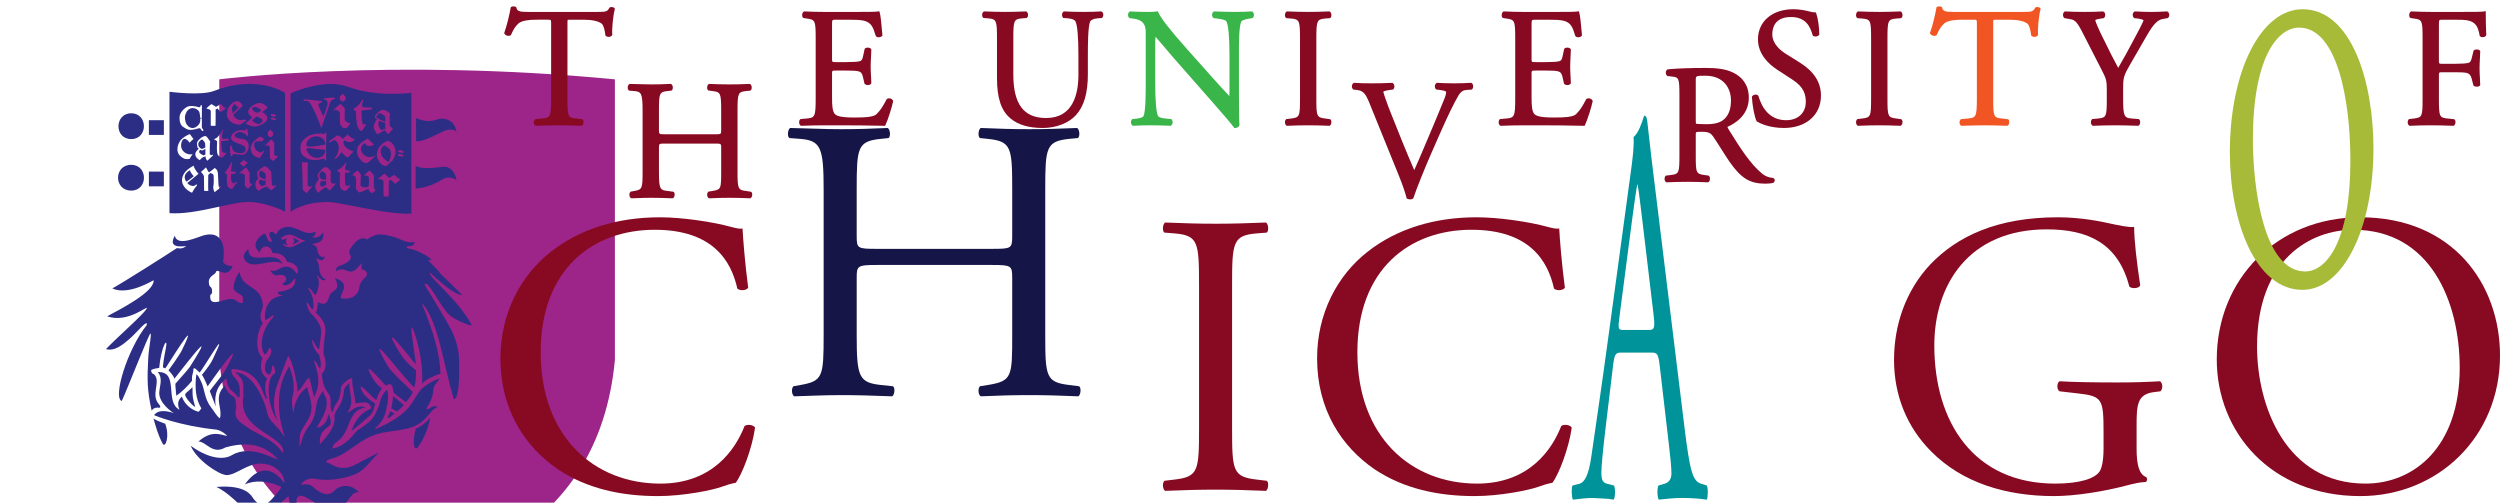 <?xml version="1.0" encoding="utf-8"?>
<!-- Generator: Adobe Illustrator 16.0.0, SVG Export Plug-In . SVG Version: 6.00 Build 0)  -->
<!DOCTYPE svg PUBLIC "-//W3C//DTD SVG 1.1//EN" "http://www.w3.org/Graphics/SVG/1.1/DTD/svg11.dtd">
<svg version="1.1" id="svg2" xmlns:svg="http://www.w3.org/2000/svg"
	 xmlns="http://www.w3.org/2000/svg" xmlns:xlink="http://www.w3.org/1999/xlink" x="0px" y="0px" width="945px" height="190px"
	 viewBox="0 0 945 190" enable-background="new 0 0 945 190" xml:space="preserve">
<path id="path2883" fill="#9D2489" d="M232.43,136.078l-0.005-106.084c-85.223-8.217-149.546,0-149.546,0s-0.001,106.076,0,106.102
	c6.792,71.912,74.144,80.359,74.783,80.242C169.691,214.17,226.159,202.814,232.43,136.078z"/>
<path id="path2881" fill="#880A22" d="M189.156,135.438c0,19.645,9.443,33.502,21.626,41.883
	c11.118,7.461,24.215,10.203,37.921,10.203c9.749,0,20.712-2.285,24.063-3.506c1.675-0.605,3.504-1.217,5.33-1.521
	c2.285-2.893,6.245-12.944,7.31-20.865c-0.61-1.064-2.894-1.367-3.958-0.609c-3.504,8.987-12.185,21.78-31.83,21.78
	c-24.978,0-45.234-17.668-45.234-49.649c0-31.523,19.8-46.298,43.1-46.298c22.083,0,28.938,11.878,31.223,22.237
	c1.065,0.91,3.351,0.759,4.11-0.307c-1.218-9.288-1.979-18.883-2.131-22.387c-1.37,0.151-2.435-0.154-4.263-0.609
	c-7.16-1.98-18.733-3.655-26.958-3.655c-15.837,0-30.001,4.264-41.12,12.943C196.77,104.062,189.156,118.531,189.156,135.438
	L189.156,135.438z"/>
<path id="path2879" fill="#880A22" d="M232.381,3.531l0.049-0.18l-0.085-0.167c-0.244-0.48-0.951-0.519-1.163-0.519
	c-0.159,0-0.391,0.019-0.596,0.1l-0.157,0.063l-0.085,0.145c-0.816,1.415-1.155,1.53-4.526,1.53h-26.234
	c-2.841,0-4.115-0.149-4.382-1.569l-0.028-0.149l-0.107-0.106c-0.176-0.176-0.462-0.261-0.875-0.261
	c-0.152,0-0.667,0.014-0.946,0.201l-0.172,0.116l-0.035,0.205c-0.445,2.526-1.383,6.537-2.391,9.377l-0.07,0.196l0.092,0.185
	c0.381,0.765,1.684,1.135,2.379,0.613l0.103-0.076l0.051-0.117c0.644-1.465,1.252-2.849,2.737-4.216
	c1.397-1.284,4.565-1.458,7.479-1.458h3.487c1.419,0,1.419,0,1.419,1.541v28.372c0,6.875-0.396,7.175-3.489,7.446l-2.284,0.19
	l-0.215,0.07c-0.378,0.232-0.588,0.705-0.565,1.266c0.019,0.428,0.187,0.96,0.602,1.167l0.11,0.057l0.124-0.005
	c3.886-0.117,6.232-0.188,8.804-0.188c2.479,0,4.528,0.06,8.3,0.188l0.124,0.005l0.111-0.057c0.415-0.208,0.593-0.773,0.62-1.232
	c0.034-0.549-0.129-0.984-0.445-1.192l-2.256-0.27c-3.175-0.274-3.363-0.691-3.363-7.446V8.92c-0.001-0.649-0.001-1.261,0.103-1.366
	c0.107-0.107,0.796-0.107,1.251-0.107h4.503c3.4,0,5.713,0.487,7.073,1.492c0.603,0.44,1.123,2.048,1.393,4.298l0.016,0.143
	l0.093,0.11c0.232,0.282,0.662,0.451,1.15,0.451c0.603,0,1.105-0.259,1.31-0.675l0.062-0.124l-0.015-0.14
	C231.26,11.174,231.7,6.062,232.381,3.531L232.381,3.531z"/>
<path id="path2877" fill="#880A22" d="M278.786,64.762V41.917c0-6.76,0.189-7.181,3.365-7.513l1.329-0.126l0.224-0.079
	c0.316-0.21,0.48-0.648,0.446-1.2c-0.015-0.224-0.101-0.971-0.623-1.23l-0.112-0.056l-0.125,0.006
	c-3.069,0.135-5.163,0.188-7.471,0.188c-2.749,0-4.966-0.073-7.654-0.188l-0.124-0.006l-0.112,0.055
	c-0.521,0.258-0.61,1.001-0.625,1.224c-0.036,0.555,0.124,0.994,0.441,1.206l1.427,0.205c3.24,0.333,3.433,0.755,3.433,7.514v7.295
	c0,1.544,0,1.544-2.684,1.544h-18.15c-2.685,0-2.685,0-2.685-1.544v-7.295c0-6.76,0.189-7.18,3.372-7.514l1.204-0.125l0.22-0.08
	c0.317-0.211,0.479-0.65,0.443-1.205c-0.015-0.223-0.104-0.967-0.626-1.225l-0.113-0.055l-0.125,0.006
	c-2.889,0.134-5.015,0.188-7.338,0.188c-1.658,0-3.103-0.048-4.68-0.098c-1.016-0.031-2.087-0.066-3.304-0.091l-0.119-0.002
	l-0.105,0.053c-0.522,0.256-0.613,0.997-0.626,1.219c-0.039,0.556,0.121,0.997,0.439,1.211l0.107,0.071l1.777,0.136
	c2.796,0.214,3.294,0.79,3.294,7.511v22.845c0,6.606-0.122,6.885-3.276,7.453l-1.229,0.215l-0.108,0.108
	c-0.364,0.361-0.419,0.953-0.349,1.388c0.076,0.469,0.293,0.825,0.6,0.977l0.107,0.054l0.122-0.003
	c0.873-0.02,1.706-0.05,2.539-0.08c1.5-0.054,3.051-0.109,4.812-0.109c2.384,0,4.409,0.059,8.045,0.188l0.124,0.005l0.113-0.056
	c0.415-0.208,0.592-0.774,0.62-1.234c0.033-0.549-0.131-0.984-0.447-1.191l-2.056-0.268c-3.045-0.329-3.434-0.634-3.434-7.447V55.81
	c0-1.54,0-1.54,2.685-1.54h18.15c2.684,0,2.684,0,2.684,1.54v8.952c0,6.751-0.065,6.89-3.459,7.45l-1.362,0.214l-0.112,0.112
	c-0.363,0.364-0.417,0.958-0.345,1.392c0.078,0.467,0.296,0.822,0.601,0.974l0.113,0.056l0.126-0.006
	c3.038-0.134,5.255-0.188,7.653-0.188c2.501,0,4.704,0.068,7.66,0.188l0.124,0.005l0.111-0.055c0.525-0.258,0.613-1.002,0.626-1.224
	c0.036-0.553-0.125-0.991-0.442-1.201l-1.732-0.268C278.943,71.82,278.786,71.472,278.786,64.762L278.786,64.762z"/>
<path id="path2875" fill="#880A22" d="M337.597,38.34l0.031-0.152l-0.065-0.143c-0.272-0.611-0.946-0.884-1.492-0.884
	c-0.314,0-0.598,0.084-0.819,0.243l-0.153,0.18c-1.819,3.633-3.458,5.474-4.288,5.935c-1.365,0.682-3.285,0.901-7.905,0.901
	c-5.286,0-6.648-0.632-7.32-1.305c-0.899-0.958-1.075-3.023-1.075-6.267v-8.946c0-1.229,0-1.229,1.607-1.229h3.683
	c2.215,0,3.871,0.051,4.766,0.304c0.884,0.22,1.335,0.794,1.611,2.05l0.57,2.47l0.099,0.201c0.237,0.288,0.683,0.46,1.188,0.46
	c0.58,0,1.052-0.22,1.262-0.586l0.064-0.111V31.33c0-0.62-0.05-1.439-0.104-2.357c-0.07-1.156-0.149-2.468-0.149-3.738
	c0-1.328,0.079-2.686,0.148-3.884c0.056-0.97,0.105-1.841,0.105-2.523v-0.129l-0.063-0.113c-0.21-0.37-0.683-0.59-1.265-0.59
	c-0.505,0-0.949,0.171-1.188,0.459l-0.61,2.817c-0.287,1.45-0.645,1.666-1.198,1.85c-0.677,0.228-2.585,0.357-5.236,0.357h-3.683
	c-1.607,0-1.607,0-1.607-1.292V9.498c0-2.051,0-2.051,1.416-2.051h4.571c2.693,0,4.752,0.062,6.037,0.369
	c2.895,0.724,3.476,2.554,4.354,5.324l0.122,0.38l0.088,0.161c0.217,0.263,0.582,0.408,1.031,0.408c0.438,0,1.05-0.15,1.332-0.57
	l0.097-0.144l-0.084-0.938c-0.33-3.695-0.631-6.833-0.973-7.796l-0.146-0.417l-0.432,0.105c-0.703,0.175-4.641,0.175-8.45,0.175
	h-11.93c-2.443,0-4.536-0.053-7.462-0.188l-0.125-0.006l-0.112,0.055c-0.521,0.256-0.611,1-0.625,1.221
	c-0.038,0.557,0.122,0.997,0.438,1.209L304.889,7c3.249,0.384,3.441,0.806,3.441,7.514v22.845c0,6.875-0.396,7.175-3.492,7.446
	l-2.268,0.205l-0.124,0.125c-0.363,0.361-0.417,0.953-0.349,1.386c0.076,0.47,0.295,0.827,0.6,0.978l0.11,0.056l0.123-0.005
	c3.667-0.12,5.875-0.188,8.614-0.188h5.714c5.534,0,11.094,0.061,16.996,0.188l0.313,0.008l0.136-0.284
	C335.556,45.501,337.15,40.576,337.597,38.34L337.597,38.34z"/>
<path id="path2873" fill="#161547" d="M335.86,52.184c0.911-0.612,0.606-3.353-0.306-3.808c-6.551,0.304-11.728,0.455-17.667,0.455
	c-6.549,0-11.728-0.302-19.191-0.455c-0.913,0.455-1.217,3.195-0.304,3.808l3.959,0.304c7.922,0.609,8.987,3.2,8.987,19.19v54.826
	c0,15.99-0.306,17.516-8.835,19.037l-2.587,0.457c-0.914,0.912-0.609,3.352,0.302,3.809c5.941-0.15,11.12-0.457,17.668-0.457
	c5.939,0,11.116,0.151,19.343,0.457c0.912-0.457,1.217-3.201,0.305-3.809l-4.416-0.457c-8.529-0.914-9.291-3.047-9.291-19.037
	v-21.477c0-4.566,0.305-4.871,7.616-4.871H375c7.311,0,7.616,0.305,7.616,4.871v21.477c0,15.99,0,17.516-9.292,19.037l-2.894,0.457
	c-0.914,0.912-0.608,3.352,0.305,3.809c6.7-0.306,12.187-0.457,18.428-0.457c5.939,0,11.118,0.151,18.429,0.457
	c0.913-0.457,1.217-3.201,0.307-3.809l-3.657-0.457c-8.834-1.066-9.138-3.047-9.138-19.037V71.678c0-15.99,0.304-18.278,9.138-19.19
	l3.2-0.304c0.914-0.612,0.606-3.353-0.306-3.808c-6.854,0.304-12.03,0.455-17.973,0.455c-6.241,0-11.423-0.151-18.428-0.455
	c-0.913,0.455-1.219,3.195-0.305,3.808l2.894,0.304c8.985,0.913,9.292,3.2,9.292,19.19v17.514c0,4.723-0.307,4.873-7.616,4.873
	h-43.556c-7.312,0-7.616-0.15-7.616-4.873V71.678c0-15.99,0.305-18.278,9.139-19.19L335.86,52.184L335.86,52.184z"/>
<path id="path2871" fill="#880A22" d="M416.689,6.639c0.28-0.34,0.412-0.864,0.337-1.335c-0.064-0.396-0.271-0.72-0.582-0.915
	l-0.132-0.081l-0.153,0.009c-2.205,0.121-3.916,0.188-6.637,0.188c-2.435,0-4.791-0.062-7.207-0.188l-0.161-0.009l-0.136,0.091
	c-0.294,0.195-0.497,0.557-0.557,0.989c-0.066,0.475,0.053,0.932,0.327,1.256l0.132,0.155l1.789,0.136
	c1.456,0.12,2.445,0.509,2.786,1.091c0.738,1.302,1.146,5.882,1.146,12.893v7.301c0,7.479-2.116,16.39-12.205,16.39
	c-8.458,0-12.396-5.229-12.396-16.456V14.449c0-6.749,0.221-7.24,3.359-7.514l1.648-0.131l0.105-0.071
	c0.315-0.211,0.479-0.639,0.441-1.174c-0.027-0.442-0.209-0.989-0.624-1.194l-0.11-0.054l-0.123,0.005
	c-3.01,0.121-5.143,0.188-7.785,0.188c-2.606,0-4.853-0.069-7.849-0.188l-0.123-0.005l-0.109,0.054
	c-0.417,0.204-0.597,0.747-0.627,1.188c-0.037,0.537,0.123,0.966,0.438,1.179l0.107,0.072l1.711,0.131
	c3.142,0.273,3.361,0.765,3.361,7.514v14.974c0,7.674,1.579,12.41,5.116,15.35c2.798,2.391,6.896,3.604,12.188,3.604
	c4.999,0,9.781-1.836,12.477-4.79c3.076-3.295,4.572-8.364,4.572-15.495V20.92c0-3.216,0-10.751,0.845-12.743
	c0.296-0.64,1.383-1.127,2.769-1.241l1.729-0.138L416.689,6.639L416.689,6.639z"/>
<path id="path2869" fill="#39B54A" d="M473.578,6.732c0.305-0.306,0.459-0.804,0.403-1.297c-0.052-0.453-0.276-0.833-0.616-1.045
	l-0.131-0.083l-0.156,0.009c-2.083,0.121-3.735,0.188-6.509,0.188c-2.239,0-4.331-0.053-7.468-0.188l-0.097-0.005l-0.093,0.035
	c-0.369,0.136-0.628,0.482-0.713,0.951c-0.104,0.567,0.066,1.141,0.437,1.461l0.112,0.097l1.226,0.143
	c2.18,0.272,3.283,0.598,3.582,1.047c0.757,1.199,1.193,5.89,1.193,12.873V34.5c0,0.614,0,1.325-0.041,1.812
	c-2.2-2.274-4.502-4.852-7.363-8.054l-8.825-9.905c-6.279-7.042-9.873-11.66-10.687-13.729l-0.143-0.363l-0.386,0.059
	c-0.761,0.115-1.799,0.183-2.848,0.183c-1.109,0-4.486,0-7.132-0.188l-0.136-0.009l-0.12,0.06c-0.335,0.17-0.569,0.519-0.642,0.958
	c-0.088,0.528,0.064,1.081,0.387,1.406l0.119,0.122l1.245,0.145c1.692,0.211,2.954,0.689,3.635,1.37
	c1.185,1.296,1.271,2.466,1.271,4.238l0.001,18.916c0.002,3.067,0.011,10.252-0.784,12.297c-0.146,0.325-0.687,0.759-2.4,0.986
	l-1.884,0.208l-0.12,0.121c-0.282,0.281-0.427,0.733-0.389,1.21c0.04,0.478,0.249,0.884,0.575,1.115l0.139,0.099l0.171-0.009
	c2.207-0.122,3.908-0.188,6.573-0.188c2.148,0,4.295,0.055,7.403,0.188l0.169,0.008l0.136-0.098c0.297-0.212,0.497-0.55,0.562-0.951
	c0.071-0.465-0.046-0.946-0.325-1.32l-0.128-0.174l-2.193-0.21c-1.521-0.124-2.586-0.48-2.851-0.964
	c-0.685-1.207-1.075-5.905-1.075-12.895V17.112c0-1.136,0.019-2.345,0.133-3.207c1.009,1.127,2.688,3.112,4.198,4.9
	c1.036,1.226,1.998,2.361,2.617,3.074l14.725,16.75c4.891,5.567,7.233,8.33,8.089,9.541l0.146,0.207h0.254
	c0.833,0,1.455-0.386,1.668-1.034l0.033-0.102l-0.012-0.106c-0.087-0.738-0.188-3.255-0.188-11.046l-0.003-16.027
	c-0.01-3.251-0.03-10.017,0.9-11.995c0.08-0.16,0.844-0.701,3.189-1.069l1.05-0.147L473.578,6.732L473.578,6.732z"/>
<path id="path2867" fill="#880A22" d="M465.727,161.938v-54.22c0-16.143,0.304-18.733,9.29-19.494l3.808-0.304
	c0.912-0.612,0.606-3.353-0.308-3.808c-7.612,0.304-12.79,0.455-18.884,0.455c-6.396,0-11.575-0.151-19.188-0.455
	c-0.913,0.455-1.22,3.195-0.305,3.808l3.807,0.304c8.984,0.761,9.29,3.352,9.29,19.494v54.22c0,16.144-0.306,18.272-9.29,19.34
	l-3.807,0.457c-0.915,0.912-0.608,3.352,0.305,3.81c7.612-0.306,12.792-0.458,19.188-0.458c6.094,0,11.271,0.152,18.884,0.458
	c0.914-0.458,1.22-3.201,0.308-3.81l-3.808-0.457C466.029,180.21,465.727,178.08,465.727,161.938z"/>
<path id="path2865" fill="#880A22" d="M497.578,37.23V14.639c0-6.866,0.224-7.366,3.425-7.636l1.711-0.136l0.105-0.071
	c0.316-0.211,0.479-0.651,0.44-1.208c-0.012-0.221-0.103-0.966-0.625-1.223l-0.108-0.054l-0.125,0.005
	c-2.998,0.119-5.241,0.188-7.85,0.188c-2.728,0-4.903-0.066-7.974-0.188l-0.125-0.005l-0.11,0.054
	c-0.523,0.258-0.611,1.004-0.627,1.227c-0.034,0.554,0.127,0.994,0.445,1.205l0.104,0.07l1.709,0.135
	c3.202,0.271,3.429,0.771,3.429,7.638v22.59c0,6.831-0.164,7.186-3.442,7.576l-1.753,0.21l-0.12,0.119
	c-0.363,0.361-0.417,0.954-0.346,1.389c0.074,0.469,0.295,0.825,0.6,0.976l0.112,0.055l0.125-0.005
	c3.223-0.125,5.342-0.188,7.974-0.188c2.513,0,4.694,0.066,7.85,0.188l0.125,0.005l0.108-0.055c0.524-0.259,0.613-1.005,0.627-1.228
	c0.035-0.551-0.126-0.989-0.442-1.199l-1.798-0.268C497.738,44.416,497.578,44.061,497.578,37.23z"/>
<path id="path2863" fill="#880A22" d="M517.051,95.075c-11.575,8.985-19.191,23.456-19.191,40.362
	c0,19.644,9.445,33.502,21.628,41.883c11.118,7.46,24.214,10.201,37.923,10.201c9.746,0,20.715-2.285,24.062-3.504
	c1.679-0.606,3.503-1.218,5.331-1.522c2.284-2.894,6.244-12.944,7.312-20.865c-0.607-1.065-2.896-1.368-3.958-0.61
	c-3.506,8.988-12.188,21.781-31.833,21.781c-24.977,0-45.234-17.668-45.234-49.648c0-31.524,19.803-46.299,43.104-46.299
	c22.085,0,28.938,11.877,31.222,22.237c1.062,0.91,3.351,0.76,4.111-0.307c-1.218-9.288-1.979-18.883-2.133-22.387
	c-1.371,0.151-2.438-0.154-4.263-0.609c-7.161-1.98-18.736-3.655-26.958-3.655C542.33,82.132,528.168,86.396,517.051,95.075z"/>
<path id="path2861" fill="#880A22" d="M556.485,33.728c0.344-0.346,0.399-0.949,0.344-1.36c-0.061-0.462-0.265-0.814-0.575-0.993
	l-0.127-0.072l-0.146,0.009c-2.125,0.127-4.071,0.188-6.125,0.188c-2.495,0-4.889-0.069-6.565-0.188l-0.148-0.01l-0.129,0.075
	c-0.352,0.201-0.589,0.621-0.638,1.124c-0.049,0.506,0.112,0.974,0.436,1.252l0.113,0.1l1.29,0.143
	c2.219,0.254,2.424,0.719,2.427,0.719c0,0.415-0.062,1.051-0.538,2.3c-1.094,2.764-4.116,10.03-5.893,14.2
	c-0.471,1.08-1.064,2.487-1.719,4.04c-1.203,2.851-2.668,6.324-3.913,9.051c-3.004-6.897-5.77-13.819-8.575-20.891
	c-1.857-4.557-2.924-7.87-3.123-8.695c0.098-0.201,0.647-0.475,2.547-0.725l1.094-0.145l0.109-0.095
	c0.325-0.277,0.489-0.745,0.44-1.251c-0.05-0.503-0.289-0.925-0.639-1.126l-0.124-0.073l-0.145,0.008
	c-2.822,0.134-5.041,0.188-7.656,0.188c-2.648,0-4.673-0.058-6.567-0.188l-0.155-0.01l-0.135,0.084
	c-0.368,0.23-0.609,0.657-0.649,1.144c-0.036,0.485,0.136,0.942,0.46,1.224l0.114,0.1l1.295,0.143
	c2.468,0.288,3.31,1.419,4.744,4.905l11.168,27.537c1.329,3.299,2.306,6.117,2.896,8.381l0.062,0.236l0.228,0.093
	c0.369,0.15,0.749,0.225,1.135,0.225c0.364,0,0.71-0.096,0.973-0.271l0.143-0.095l0.051-0.162
	c1.089-3.408,4.136-10.888,6.581-16.514l3.427-7.805c2.941-6.672,5.389-11.701,7.075-14.538c0.808-1.305,1.657-1.882,2.917-1.989
	l2.09-0.139L556.485,33.728L556.485,33.728z"/>
<path id="path2859" fill="#880A22" d="M602.018,38.34l0.033-0.152l-0.065-0.143c-0.273-0.61-0.947-0.884-1.491-0.884
	c-0.315,0-0.6,0.084-0.821,0.243l-0.15,0.18c-1.821,3.632-3.459,5.472-4.289,5.935c-1.364,0.682-3.283,0.901-7.906,0.901
	c-5.287,0-6.647-0.632-7.318-1.305c-0.9-0.957-1.079-3.023-1.079-6.267v-8.946c0-1.229,0-1.229,1.609-1.229h3.681
	c2.218,0,3.875,0.051,4.769,0.304c0.883,0.22,1.334,0.794,1.614,2.049l0.566,2.471l0.099,0.203c0.237,0.286,0.684,0.458,1.19,0.458
	c0.581,0,1.052-0.22,1.26-0.586l0.064-0.112v-0.13c0-0.62-0.048-1.439-0.104-2.357c-0.069-1.156-0.147-2.468-0.147-3.738
	c0-1.328,0.078-2.686,0.146-3.884c0.061-0.97,0.107-1.841,0.107-2.523v-0.129l-0.062-0.112c-0.21-0.369-0.684-0.59-1.265-0.59
	c-0.505,0-0.95,0.171-1.188,0.458l-0.611,2.819c-0.285,1.45-0.643,1.666-1.196,1.85c-0.679,0.228-2.59,0.357-5.239,0.357h-3.681
	c-1.609,0-1.609,0-1.609-1.292V9.498c0-2.051,0-2.051,1.42-2.051h4.569c2.692,0,4.75,0.062,6.04,0.369
	c2.89,0.724,3.471,2.554,4.354,5.323l0.119,0.381l0.091,0.162c0.215,0.262,0.581,0.407,1.031,0.407c0.438,0,1.051-0.15,1.331-0.57
	l0.099-0.145l-0.086-0.933c-0.326-3.698-0.63-6.836-0.973-7.8l-0.147-0.417l-0.428,0.105c-0.705,0.175-4.642,0.175-8.447,0.175
	h-11.933c-2.445,0-4.536-0.053-7.462-0.188l-0.128-0.006l-0.109,0.055c-0.522,0.256-0.612,1-0.627,1.221
	c-0.036,0.557,0.125,0.997,0.438,1.209L569.311,7c3.247,0.384,3.44,0.806,3.44,7.514v22.845c0,6.876-0.396,7.175-3.491,7.446
	l-2.266,0.205l-0.127,0.125c-0.359,0.359-0.415,0.949-0.348,1.383c0.075,0.47,0.292,0.829,0.599,0.981l0.112,0.056l0.125-0.005
	c3.663-0.12,5.873-0.188,8.611-0.188h5.712c5.536,0,11.1,0.061,16.998,0.188l0.312,0.008l0.138-0.284
	C599.979,45.492,601.574,40.567,602.018,38.34L602.018,38.34z"/>
<path id="path2857" fill="#880A22" d="M651.322,45.394c-1.812,1.373-4.285,1.55-6.239,1.55c-2.866,0-3.747-0.109-4.011-0.188
	C641,46.492,641,45.745,641,45.019v-14.85c0-1.426,0-1.543,3.637-1.543c7.138,0,9.665,5.003,9.665,9.286
	C654.302,41.429,653.355,43.807,651.322,45.394L651.322,45.394z M670.447,69.007c0.294-0.231,0.441-0.606,0.386-0.98
	c-0.051-0.346-0.266-0.625-0.573-0.745l-0.142-0.032c-1.515-0.11-3.042-0.73-4.101-1.665c-4.369-3.664-7.847-9.015-12.653-16.764
	c-0.331-0.535-0.38-0.781-0.372-0.885c2.107-0.88,8.062-3.99,8.062-10.979c0-5.315-3.009-8-5.526-9.312
	c-3.183-1.728-7.259-1.961-10.827-1.961c-5.812,0-10.32,0.163-14.192,0.507l-0.176,0.05c-0.368,0.185-0.613,0.594-0.654,1.094
	c-0.044,0.545,0.158,1.067,0.521,1.328l0.101,0.075l2.158,0.265c2.067,0.252,2.365,0.7,2.365,6.938v22.787
	c0,6.71-0.156,7.057-3.377,7.447l-1.777,0.211l-0.123,0.144c-0.358,0.417-0.395,1.022-0.308,1.45
	c0.085,0.429,0.295,0.744,0.59,0.889l0.11,0.055l0.125-0.005c2.821-0.116,5.128-0.188,7.911-0.188c2.622,0,4.826,0.072,7.531,0.188
	l0.127,0.006l0.113-0.057c0.466-0.231,0.58-0.841,0.609-1.091c0.063-0.562-0.082-1.049-0.395-1.304l-0.104-0.087l-1.47-0.208
	c-3.263-0.454-3.389-0.731-3.389-7.449V50.73c0-0.906,0-0.906,2.494-0.906c2.437,0,3.264,0.584,4.106,1.818
	c0.965,1.401,2.085,3.177,3.172,4.896c1.135,1.795,2.207,3.49,3.052,4.689c4.356,6.21,7.646,8.201,13.533,8.201
	c1.225,0,2.297-0.123,2.94-0.337L670.447,69.007L670.447,69.007z"/>
<path id="path2853" fill="#880A22" d="M669.926,12.99c0-2.449,0.919-6.559,7.066-6.559c5.595,0,7.302,3.641,8.161,6.812l0.095,0.181
	c0.202,0.249,0.545,0.385,0.96,0.385c0.479,0,1.123-0.193,1.404-0.619l0.079-0.122v-0.146c0-2.593-0.533-6.216-1.166-7.914
	l-0.12-0.317h-0.337c-0.449,0-1.294-0.111-2.103-0.36c-1.517-0.408-3.894-0.843-6.022-0.843c-8.034,0-13.434,4.582-13.434,11.4
	c0,5.796,4.43,9.583,7.071,11.325l6.03,3.939c4.382,2.819,4.983,5.739,4.983,8.474c0,3.389-2.303,6.808-7.445,6.808
	c-6.425,0-9.227-4.953-10.448-9.106l-0.062-0.134c-0.189-0.284-0.534-0.438-0.969-0.438c-0.42,0-1.028,0.161-1.354,0.619
	l-0.097,0.136l0.005,0.167c0.122,2.869,0.938,7.566,1.772,9.096l0.062,0.12l0.12,0.069c1.243,0.726,4.723,2.412,10.145,2.412
	c8.377,0,14.004-4.914,14.004-12.227c0-5.075-2.669-9.194-8.158-12.595l-5.081-3.175C673.16,19.183,669.926,16.631,669.926,12.99
	L669.926,12.99z"/>
<path id="path2851" fill="#00939A" d="M623.257,124.727h-9.468c-2.155,0-2.232-0.215-1.616-5.131l4.851-37.203
	c0.846-6.412,1.613-11.546,1.846-12.618h0.155c0.463,2.565,1.153,8.344,1.769,13.472l4.158,34.853
	C625.644,123.873,625.489,124.727,623.257,124.727z M643.115,182.883c-3.312-1.072-4.311-4.277-6.543-22.665l-10.545-85.952
	c-1.154-9.403-2.387-19.241-3.389-28.648c-0.152-1.495-0.69-1.923-1.152-1.923c-0.849,2.78-2.154,6.628-4.003,8.126
	c0.23,3.42-0.23,7.479-1.31,15.174l-7.851,57.731c-3.233,23.945-5.39,37.844-6.775,47.68c-1.076,7.697-2.769,10.051-4.616,10.478
	l-2.541,0.642c-0.461,1.066-0.307,4.49,0.155,5.348c2.078-0.214,4.848-0.643,7.389-0.643c3.617,0.213,6.005,0.213,8.007,0.643
	c0.69-0.855,0.69-4.28,0.152-5.348l-2.541-0.642c-1.847-0.427-2.231-1.711-2.231-4.276c0-2.354,0.54-8.125,1.693-17.748
	l2.693-22.446c0.54-4.494,1-5.134,2.925-5.134h11.622c2.31,0,2.619,0.64,3.158,5.345L630.8,167.7
	c0.617,5.133,1.001,8.979,1.001,11.33c0,2.142-1.077,3.426-2.691,3.853l-2.233,0.643c-0.541,1.065-0.463,4.49,0.153,5.347
	c2.232-0.214,5.155-0.644,8.852-0.644c3.464,0,6.158,0.215,9.313,0.644c0.384-0.856,0.538-4.28,0-5.347L643.115,182.883
	L643.115,182.883z"/>
<path id="path2847" fill="#880A22" d="M713.459,37.23V14.639c0-6.935,0.19-7.364,3.415-7.636l1.719-0.136l0.105-0.071
	c0.316-0.211,0.479-0.65,0.441-1.204c-0.015-0.223-0.104-0.968-0.624-1.225l-0.107-0.055l-0.125,0.005
	c-3.003,0.119-5.249,0.188-7.853,0.188c-2.723,0-4.904-0.066-7.979-0.188l-0.125-0.005l-0.112,0.056
	c-0.518,0.259-0.604,1.006-0.62,1.229c-0.034,0.551,0.127,0.989,0.442,1.199l0.104,0.071l1.712,0.135
	c3.234,0.274,3.426,0.703,3.426,7.638v22.59c0,6.833-0.161,7.186-3.442,7.576l-1.755,0.21l-0.118,0.119
	c-0.36,0.361-0.415,0.952-0.346,1.385c0.075,0.469,0.292,0.826,0.596,0.979l0.114,0.057l0.125-0.005
	c3.229-0.125,5.352-0.188,7.979-0.188c2.521,0,4.621,0.063,7.853,0.188l0.125,0.005l0.107-0.057
	c0.522-0.258,0.611-1.006,0.624-1.229c0.034-0.55-0.128-0.986-0.441-1.195l-1.805-0.269
	C713.618,44.416,713.459,44.062,713.459,37.23L713.459,37.23z"/>
<path id="path2845" fill="#F15523" d="M771.312,3.531l0.047-0.176L771.28,3.19c-0.233-0.473-0.891-0.525-1.163-0.525
	c-0.159,0-0.393,0.018-0.598,0.099l-0.158,0.064l-0.085,0.147c-0.814,1.414-1.152,1.529-4.528,1.529h-26.232
	c-2.84,0-4.113-0.149-4.378-1.568l-0.026-0.15L734,2.679c-0.175-0.175-0.461-0.26-0.873-0.26c-0.151,0-0.666,0.012-0.947,0.2
	l-0.174,0.116l-0.037,0.207c-0.442,2.535-1.383,6.552-2.39,9.377l-0.071,0.196l0.094,0.186c0.386,0.765,1.685,1.138,2.381,0.614
	l0.103-0.078l0.054-0.117c0.646-1.469,1.256-2.857,2.734-4.215c1.402-1.285,4.568-1.458,7.48-1.458h3.49
	c1.414,0,1.414,0,1.414,1.541V37.36c0,6.876-0.396,7.175-3.487,7.446l-2.284,0.19l-0.214,0.068
	c-0.382,0.234-0.595,0.709-0.567,1.273c0.021,0.427,0.188,0.958,0.606,1.164l0.109,0.054l0.121-0.004
	c3.882-0.117,6.226-0.188,8.804-0.188c2.481,0,4.526,0.06,8.294,0.188l0.122,0.005l0.112-0.055c0.522-0.258,0.61-1.002,0.625-1.225
	c0.034-0.552-0.127-0.99-0.442-1.2l-2.259-0.271c-3.174-0.273-3.36-0.691-3.36-7.446V8.91c-0.004-0.646-0.004-1.253,0.103-1.356
	c0.107-0.107,0.797-0.107,1.253-0.107h4.502c3.4,0,5.716,0.487,7.073,1.491c0.597,0.441,1.117,2.047,1.391,4.299l0.017,0.141
	l0.09,0.11c0.234,0.284,0.663,0.453,1.152,0.453c0.603,0,1.105-0.259,1.312-0.674l0.062-0.125l-0.017-0.14
	C770.191,11.18,770.629,6.07,771.312,3.531L771.312,3.531z"/>
<path id="path2843" fill="#880A22" d="M797.277,84.416c-2.594-0.608-10.664-2.284-19.347-2.284
	c-22.998,0-38.072,7.155-48.275,17.818c-9.443,10.05-13.711,23.147-13.711,36.095c0,13.402,4.878,25.434,14.014,34.57
	c11.727,11.88,28.327,16.906,46.45,16.906c8.225,0,19.188-1.828,27.265-3.959c2.893-0.763,5.636-1.373,7.456-1.373
	c0.614-0.455,0.614-1.373,0.156-1.826c-2.738-1.065-3.654-4.721-3.654-10.812v-8.531c0-7.765,0.154-12.028,6.549-12.791l2.438-0.307
	c1.064-0.912,0.91-3.195-0.151-3.806c-5.026,0.303-10.207,0.454-16.145,0.454c-8.988,0-17.364-0.151-21.78-0.454
	c-1.067,0.454-1.219,3.2,0,3.806l6.701,0.766c9.44,1.064,9.896,1.979,9.896,14.771v6.094c0,4.872-0.759,7.614-1.519,8.681
	c-1.68,2.586-7.312,4.569-16.758,4.569c-30.612,0-45.691-23.001-45.691-52.239c0-22.844,12.953-43.862,42.496-43.862
	c15.534,0,26.955,5.18,31.221,21.626c0.916,0.915,3.657,0.765,4.113-0.456c-1.372-9.14-2.287-17.058-2.287-22.082
	C804.89,86.091,800.168,85.025,797.277,84.416L797.277,84.416z"/>
<path id="path2841" fill="#880A22" d="M819.516,6.757c0.322-0.281,0.496-0.739,0.459-1.225c-0.035-0.485-0.276-0.912-0.646-1.142
	l-0.133-0.083l-0.153,0.009c-4.514,0.262-7.173,0.261-11.94,0l-0.13-0.008l-0.117,0.059c-0.354,0.178-0.598,0.535-0.669,0.98
	c-0.081,0.512,0.076,1.042,0.415,1.385l0.122,0.123l1.308,0.144c1.231,0.154,1.999,0.455,2.224,0.622
	c-0.2,0.909-2.419,5.026-3.768,7.525l-0.29,0.54c-1.528,2.955-3.291,6.139-5.522,9.966c-1.672-3.021-3.302-6.344-4.882-9.565
	c-0.623-1.264-1.24-2.522-1.86-3.76c-0.458-0.917-1.893-4.161-1.917-4.666c0-0.128,0.293-0.383,2.253-0.663l0.984-0.15l0.114-0.115
	c0.344-0.346,0.492-0.971,0.355-1.519c-0.103-0.435-0.376-0.754-0.747-0.874l-0.093-0.031l-0.095,0.009
	c-1.558,0.123-3.828,0.186-6.753,0.186c-2.938,0-5.264-0.06-7.327-0.188l-0.144-0.008l-0.13,0.072
	c-0.311,0.179-0.521,0.511-0.597,0.938c-0.085,0.509,0.047,1.041,0.346,1.39l0.113,0.131l1.949,0.346
	c1.682,0.284,2.522,0.425,4.659,4.562l7.485,14.601c1.792,3.454,1.979,4.169,1.979,7.646v3.235c0,6.887-0.156,7.241-3.367,7.576
	l-2.143,0.205l-0.122,0.125c-0.361,0.364-0.413,0.956-0.344,1.39c0.079,0.467,0.297,0.821,0.603,0.972l0.109,0.056l0.123-0.005
	c3.42-0.125,5.644-0.188,8.295-0.188c2.575,0,4.849,0.071,8.615,0.188l0.121,0.005l0.11-0.056c0.305-0.151,0.523-0.51,0.601-0.98
	c0.07-0.434,0.015-1.025-0.35-1.385l-0.126-0.126l-2.588-0.202c-2.938-0.221-3.357-0.705-3.357-7.575v-3.302
	c0-4.755,0.134-5.224,2.915-10.034l3.999-6.916c0.363-0.625,0.711-1.23,1.042-1.814c2.495-4.36,4.3-7.511,6.995-7.979l1.911-0.339
	L819.516,6.757L819.516,6.757z"/>
<path id="path2839" fill="#880A22" d="M853.166,131.02c0-33.354,20.558-44.167,36.398-44.167c29.088,0,40.205,27.107,40.205,52.239
	c0,30-17.36,43.709-35.638,43.709C864.131,182.801,853.166,153.559,853.166,131.02L853.166,131.02z M837.938,135.891
	c0,27.414,20.404,51.631,54.217,51.631c29.394,0,52.847-22.389,52.847-53.153c0-26.802-17.669-52.236-52.847-52.236
	C860.78,82.131,837.938,105.434,837.938,135.891z"/>
<path id="path2835" fill="#A7BB39" d="M888.448,60.729c0,30.913-9.211,41.88-17.099,41.88c-15.59,0-19.752-31.323-19.752-49.829
	c0-31.253,9.417-42.339,17.483-42.339C883.375,10.441,888.447,37.532,888.448,60.729L888.448,60.729z M897.164,56.071
	c0-25.326-8.385-52.582-26.8-52.582c-15.667,0-27.48,23.254-27.48,54.091c0,25.832,9.439,51.982,27.48,51.982
	C885.643,109.562,897.164,86.567,897.164,56.071z"/>
<path id="path24" fill="#880A22" d="M939.758,13.398l0.061-0.116l-0.01-0.131c-0.125-2.295-0.194-5.26-0.194-8.349v-0.61
	l-0.597,0.135c-0.769,0.176-4.677,0.176-8.455,0.176h-11.68c-2.39,0-4.514-0.054-7.334-0.188l-0.123-0.006l-0.112,0.055
	c-0.524,0.258-0.612,1.002-0.628,1.225c-0.035,0.555,0.127,0.995,0.446,1.206l1.222,0.203c3.223,0.389,3.379,0.739,3.379,7.515
	v22.845c0,6.71-0.156,7.059-3.376,7.448l-1.755,0.21l-0.118,0.118c-0.361,0.357-0.417,0.947-0.351,1.38
	c0.076,0.473,0.294,0.831,0.598,0.985l0.113,0.058l0.127-0.006c2.972-0.122,5.112-0.188,7.912-0.188
	c2.562,0,4.763,0.069,8.428,0.188l0.12,0.005l0.112-0.057c0.415-0.208,0.594-0.772,0.622-1.232c0.033-0.55-0.128-0.984-0.448-1.192
	l-2.38-0.269c-3.235-0.274-3.429-0.691-3.429-7.446v-8.824c0-1.227,0-1.227,1.607-1.227h4.317c2.227,0,3.887,0.051,4.736,0.295
	c0.892,0.284,1.371,0.866,1.709,2.065l0.669,2.628l0.117,0.1c0.628,0.54,1.973,0.51,2.375-0.101l0.084-0.123v-0.146
	c0-0.659-0.053-1.506-0.107-2.449c-0.069-1.151-0.146-2.455-0.146-3.708c0-1.285,0.076-2.645,0.146-3.844
	c0.056-0.986,0.107-1.878,0.107-2.565v-0.146l-0.084-0.123c-0.301-0.455-0.945-0.504-1.206-0.504c-0.527,0-0.986,0.171-1.229,0.459
	l-0.669,2.743c-0.355,1.539-0.783,1.691-1.268,1.865c-0.669,0.225-2.629,0.359-5.236,0.359h-4.317c-1.607,0-1.607,0-1.607-1.224
	V9.498c0-2.051,0-2.051,1.421-2.051h3.87c2.621,0,4.691,0,6.03,0.367c2.722,0.708,3.533,2.529,4.085,5.642l0.03,0.171l0.131,0.114
	c0.245,0.21,0.584,0.327,0.961,0.327C938.926,14.066,939.521,13.86,939.758,13.398"/>
<path id="path2885" fill="#2C2E85" d="M58.011,158.219c1.363,0.922,2.965,1.33,4.435,1.957c1.821,4.762,0.044,9.441-0.978,7.5
	C59.675,164.271,58.97,161.447,58.011,158.219z M58.096,106.075l-0.112-0.11c-0.132,0-9.465,5.889-15.53,3.062
	c4.517-2.5,20.165-12.441,24.445-15.261c2.02,0.435,2.836-0.292,3.481-0.744c-1.635,0.103-7.057,0.948-4.316-3.903
	c1.054,4.349,8.656,0.348,11.385-0.281c7.605-1.75,7.55,6.379,6.901,9.739c-0.243,1.252,2.33,2.142,3.598,1.961
	c-2.18,5.37-5.901,0.308-6.345,2.356c-0.18,0.83-2.671,1.48-2.66,3.545c0.015,2.818,1.116,1.277,1.217,3.463
	c0.112,2.117-0.902,0.47-0.672,2.76c0.364,3.636,6.378-0.482,8.864,0.5c1.244,0.49,2.067,1.604,3.28,1.386
	c0.354-0.291,0.194-1.666,0.139-2.155c-0.127-1.154-2.262-1.289-3.256-2.865c-0.866-1.375,0.981-5.514,1.983-6.729
	c1.435,6.83,7.835,4.688,8.79,11.869c0.602,2.03-2.2,4.287,0.072,7.593c-1.688,1.639-3.716,9.41-0.183,13.062
	c-0.6,1.654-1.387,5.469,1.758,7.697c-1.057,2.252-0.815,5.006,0.076,7.81c-1.959,0.007-1.569-10.984-13.305-11.334
	c-0.262-0.082-0.325,1.246,0.013,1.841c1.406,2.471,3.293,2.327,2.889,8.143c-0.138,1.986-1.304-0.349-1.926-0.898
	c-1.421-1.254-2.52-1.422-3.139-5.512c-4.769,3.738-4.3,8.265-4.002,10.563c0.003,0.007-1.053-2.868-2.256-5.815
	c-0.064-0.156,4.844-6.06,5.624-7.463c9.901-17.822-6.394,5.762-6.427,5.682c-0.877-2.031-1.644-3.783-2.16-4.336
	c0.126-0.246,2.845-3.278,4.075-5.838c7.659-15.947-4.551,5.311-4.988,4.921c-0.924-0.831-1.686-1.872-2.27-1.497
	c-0.137,2.447-0.722,2.117-0.554,4.617c-1.276,1.703-4.015,4.381-5.93,5.707c0,0-0.478-4.426-0.349-4.582
	c0.961-1.172,4.728-5.209,5.498-6.416c12.549-19.711-5.875,4.748-5.909,4.537c-0.13-0.779-1.14-2.065-2.215-3.162
	c0,0,4.069-5.545,5.07-7.607c7.636-15.699-6.137,6.958-6.29,6.877c-0.33-0.174-0.364-0.17-0.749-0.301
	c-0.383-0.129,0.422-4.521,0.954-7.166c1.034-5.23-1.739-1.016-2.494,7.273c-0.708,0.11-2.426,0.291-3.078,0.881
	c0.421,2.213,0.944,0.512,1.871,2.637c1.11,2.547-1.546,6.721,0.765,9.777c0.894,1.181,0.945,0.981,0.77,1.756
	c-1.422-0.104-2.286-0.131-3.184,1.099c-1.748-7.94-1.694-11.764-1.284-19.833c0.182-3.668,1.386-9.219,0.836-9.322
	c-0.522-0.102-8.837,21.314-10.845,25.51c-3.506-1.184,2.184-19.715,9.413-28.637c0.682-2.838-3.79,2.877-6.461,5.153
	c-2.448,2.088-5.547,4.81-8.925,3.876c4.337-4.587,14.281-13.167,15.386-15.312c0.926-1.838-6.784,5.723-14.93,2.912
	C45.775,116.73,58.075,110.453,58.096,106.075z M72.763,146.354c0.032,1.953-0.106,3.398,0.461,5.383
	c0.923,2.996,0.461,2.072-0.796,1.044c-1-1.113-1.935-2.027-2.415-3.326C69.894,148.531,70.635,148.48,72.763,146.354z
	 M92.453,98.096c-1.189-2.025,1.417-3.958,1.417-3.958c-0.079,5.699,7.206,1.788,11.008,3.597c0.915,0.422,1.557,1.226,1.933,2.07
	C102.721,96.979,95.162,102.723,92.453,98.096z M49.605,52.575c-6.501,0-6.365-9.75,0-9.75
	C56.002,42.825,56.002,52.575,49.605,52.575z M49.605,72.045c-6.65,0-6.65-9.744,0-9.744C56.002,62.301,56.042,72.045,49.605,72.045
	z M56.276,45.436h5.667v5.575h-5.667V45.436z M56.276,64.859h5.667v5.575h-5.667V64.859z M107.736,80.039
	c0,0-5.931-3.217-12.895-3.681c-6.732-0.447-20.335,4.931-30.779,4.221V34.685c0,0,11.909,1.583,16.801-0.304
	c16.634-6.415,26.873,0.752,26.873,0.752V80.039z M119.228,87.487c0.292,1.734-1.316,2.168-1.311,2.168
	c2.496,0.582,3.69-0.904,4.179-1.843c0.96,3.99-3.062,4.215-4.315,4.454c-0.002-0.001,2.038,0.585,2.143,1.914
	c0.266,3.373,2.436,3.085,2.904,2.82c-0.077,0.406-0.748,2.441-3.185,0.605c-0.414,0.408,0.665,1.037,0.877,2.711
	c0.275,2.119,0.208,4.08,2.652,5.373c-1.499,1.189-3.264-1.912-3.417-1.543c-0.175,0.418,2.083,1.557-0.401,7.412
	c-1.134-0.652-0.501-0.527-1.815-2.088c-1.005-0.843-1.401-1.033-0.561,0.354c1.465,1.831,1.811,6.017,1.305,7.146
	c-1.208-0.524-0.896-1.489-2.321-2.803c-0.131,0.56,0.437,3.334,1.909,4.662c2.543,2.297,3.445,5.069,3.491,5.616
	c0.202,2.087-0.454,4.835-0.702,7.523c-1.221-0.176-2.257-3.64-2.554-3.443c-0.36,0.232,0.154,3.392,2.454,5.539
	c1.114,3.256,0.667,5.004,0.37,5.121c-0.392,0.17-1.632-3.328-2.307-2.72c3.276,8.332,0.983,11.235,0.117,13.802
	c-0.676-2.631-1.02-4.6-1.867-7.58c-1.785,1.4-2.214,3.479-4.396,5.381c0-3.397-1.965-11.604-3.522-13.517
	c-0.071-0.087-2.815,7.356-4.064,10.665c-1.622,4.291-1.874,9.655,0,13.835c-4.043-5.754-4.479-16.46-0.988-17.905
	c0.302-0.765-0.21-3.282-0.988-2.973c-0.224,1.232-0.074,2.287-1.095,3.49c-2.679-0.785-1.459-4.055-1.216-5.137
	c3.474-4.166,1.301-5.129,1.14-5.021c-0.376,0.954-0.705,2.124-1.765,2.558c-2.229-3.83-0.8-9.84,3.432-14.332
	c0.178-1.678-1.895,1.25-3.244,1.147c-0.351-3.231,0.82-8.84,6.796-9.044c-1.141-0.334-1.751-0.542-2.027-1.493
	c1.806-0.27,7.472-0.702,6.537-5.174c-0.537,0.539-0.708,1.342-2.186,2.24c-0.993,0.604-2.074,0.657-2.636-0.218
	c2.629-0.869,1.76-4.067-1.671-3.127c-1.051,0.287-2.589-0.811-2.665-2.028c0.764,0.764,2.312,0.198,3.208-0.384
	c3.861-2.51,6.219,1.125,6.739,1.906c0.156,0,1.732-3.633-3.75-4.608c-0.458-1.277-1.711-3.534-5.432-3.25
	c-1.227-4.327-4.937-2.193-4.814-0.234c-3.942-2.902,0.069-6.566,1.66-7.131c1.104,0.091,0.86,3.587,2.798,2.999
	c0.469-0.14-1.507-2.408-0.75-3.437c1.778-1.015,1.738,1.301,2.614,0.438c0.435-1.516,2.179-2.365,3.617-2.527
	C112.231,85.237,115.364,89.655,119.228,87.487L119.228,87.487z M155.484,80.743c-8.751,0.596-26.905-4.385-31.521-4.385
	c-9.523,0-14.129,3.718-14.129,3.718s0.014-43.228,0-44.784c0,0,12.514-5.867,21.618-2.507c11.148,4.115,24.032,2.292,24.032,2.292
	V80.743z M167.005,63.081c4.824-0.704,5.55,4.988,5.55,4.988h-0.009c-1.188-0.944-3.574-1.372-5.191-0.329
	c-5.389,3.469-10.244,3.508-10.244,3.508v-8.693C157.111,62.555,158.135,64.376,167.005,63.081L167.005,63.081z M172.714,51.18
	c-0.036-0.258-0.09-0.653-0.167-1.21c-0.123-0.87-2.616-1.372-4.38-0.602c-2.466,1.077-8.645,4.605-10.9,3.938v-8.692
	c5.561,2.413,7.733,0.234,9.522,0.234c5.491,0,5.766,5.122,5.766,5.122C172.628,50.527,172.68,50.922,172.714,51.18z M166.5,141.279
	c-1.625,0.424-5.91,2.135-6.943,3.815c0.548-9.265-2.444-18.364-3.397-20.562c-1.856-4.281,0.831,9.963,1.015,13.246
	c0.004,0.145-15.376-19.768-6.09-4.432c2.406,3.975,6.166,6.567,6.167,6.637c0.063,2.765-0.121,4.799-0.647,6.281
	c-0.946,0.756-20.942-26.609-9.889-7.656c1.37,2.35,9.389,9.461,9.322,9.604c-0.507,1.08-1.409,2.652-2.651,3.812
	c-0.211-0.209-4.614-3.455-4.644-3.652c-0.333-2.117-0.345-4.114-2.958-2.617c0,0-9.853-11.469-5.29-3.431
	c1.994,3.514,3.302,3.903,3.833,4.528c0,0-1.527,2.071-2.02,4.272c-0.197,0.881-8.542-9.252-5.268-2.887
	c1.049,2.038,4.864,4.265,4.823,4.409c-0.39,1.324-0.786,2.608-1.204,3.443c-0.525,1.059-7.852,6.897-7.841,6.893
	c0-0.002,1.432-4.627,4.547-6.893c1.777-1.301,1.782-1.016,2.961-1.755c-0.025-0.685-0.683-1.8-1.537-2.095
	c-1.068-0.379-4.536,0.252-4.536,0.252c0.324-1.733-1.194-5.475-1.174-9.588c-1.306,0.129-3.597,2.147-4.151,3.295
	c-0.4,6.814-1.882,4.773-3.266,9.677c-1.506-2.056,0.104-5.01-1.373-6.935c-2.031-2.646-2.338-4.431-2.639-7.688
	c0.475-0.264,2.547-2.555,0.66-7.359c-0.308-7.549,3.066-10.436-2.966-15.721c0.507-0.162,0.871-3.945,0.871-3.951
	c4.445,2.371,3.564-2.744,5.295-3.748c2.75-1.596,2.251-3.25,1.017-5.31c7.862,2.235-0.355,7.61,3.204,7.726
	c2.581,0.08,4.311-0.574,5.431-2.311c1.194-1.834-0.206-2.959,3.129-5.934c0.333-0.297,1.217-2.281-1.428-2.828
	c-0.579-0.119,0.005-2.383,0.005-2.383c-2.118,1.793-2.784,4.315-6.188,2.721c-1.743-0.818-2.873-0.014-3.586,0.33
	c0,0-0.362-1.424,1.08-1.905c3.725-1.251,4.645-2.737,4.442-3.552c-0.504-1.936-0.655,0-0.547-2.038
	c0.046-0.81,0.989-1.911,1.77-2.854c2.526-3.048,4.315-1.905,4.96-1.635c1.469-1.136,1.728-1.056,3.094-1.596
	c2.339-0.919,7.41,0.608,10.242,1.924c1.374,0.622,3.015,0.994,4.618,0.641c-0.015,0.826-0.595,1.271-1.17,1.438
	c-0.885,0.274-1.939,0-1.87,0.646c0.04,0.379,1.251,0.445,2.009,0.65c4.199,1.146,9.635,4.907,6.065,4.116
	c-0.42-0.095,2.575,2.237,4.835,5.27l8.006,7.779c-0.369,0.44-3.175,0.041-12.066-8.291c-1.265,1.129,10.814,10.231,15.8,19.896
	c-0.43,0.301-6.645-1.963-8.885-4.273c-3.452-3.57-7.42-12.65-9.05-11.322c-0.196,0.076,6.564,10.602,9.904,16.844
	c1.686,3.16,3.074,7.687,3.188,11.096c0.536,16.814-1.996,15.521-1.994,15.523c-3.94-13.252-5.783-28.643-11.53-35.742
	C157.699,112.27,166.138,127.525,166.5,141.279z M149.083,156.396c-1.777,1.561-2.938,2.114-2.551,1.34
	c0.433-0.863,0.753-1.596,0.994-2.24C147.608,155.28,149.083,156.396,149.083,156.396z M147.915,154.311
	c0.394-1.414,0.395-2.389,0.578-3.635c0.081-0.535,0.094-0.471,0.119-0.921c0.007-0.147,3.852,3.2,4.067,3.335
	c-0.965,1.209-1.79,1.643-2.71,2.499C149.318,155.027,147.879,154.445,147.915,154.311z M160.396,158.588
	c-5.337,5.271-13.343,3.362-19.651,6.186c-5.716,2.084-9.856,7.371-15.851,8.707c-1.763,0.568-2.054,1.449-0.93,1.418
	c0.659-0.018,4.312,3.797,10.159,0.856c1.951-0.981,8.015-4.36,9.04-4.555c-3.281,3.125-4.929,5.92-7.862,7.569
	c-1.796,1.006-9.109,3.625-16.403,2.209c-3.231-0.629-5.719,2.353-4.896,2.283c1.73-0.463,3.67-0.228,4.836,1.301
	c2.117,1.658,5.184,3.727,7.822,0.645c0.877-1.021,5.065-3.193,9,0.798c-4.186-0.219-3.771,7.312-11.703,6.429
	c-2.936-0.021-9.424-6.736-11.271-4.662c-3.279,3.686,7.045,7.181,2.574,11.813c-4.036,4.185-8.86-3.333-8.86-3.333
	c2.519,1.057,7.167,1.736,5.121-2.357c-0.812-1.625-2.357-3.088-2.357-6.096c-0.354-1.498-9.594,11.897-15.707,5.846
	c-2.401-2.377-7.265-7.592-11.671-9.578c11.668-0.991,13.446,3.68,14.003,4.429c3.731,5.035,7.18-0.078,7.974-0.976
	c1.216-1.385,2.937-3.287,2.327-3.576c-4.525-2.146-9.696-2.602-13.558-0.829c8.268-11.365,14.701-0.722,14.7-0.726
	c0.906,0.564-0.231-6.74-8.409-7.144c-5.107-0.251-9.603,4.345-13.125,4.34c-2.864-0.004-11.546-5.868-13.588-11.076
	c5.052,3.78,11.496,5.948,15.512,3.554c7.551-4.5,17.062,2.287,17.514,1.478c-2.11-1.651-6.915-8.092-19.88-4.422
	c-5.03,2.889-7.151-2.144-10.24-2.228c5.255-4.662,8.897-2.291,10.733-2.148c0.437,0-2.192-2.161-4.034-2.354
	c-14.329-1.492-23.404-5.432-23.404-5.432c-0.075,0,1.194-2.889,7.352-0.807c0,0-5.522-3.381-5.477-7.727
	c0.18-2.679,1.475-5.547-0.574-7.779c8.316-0.34,2.409,11.256,8.248,14.244c0.125,0.049-1.719-2.771,0.88-4.955
	c1.207,3.404,4.175,5.166,6.263,5.717c0.49-0.27,1.096-1.313,1.096-1.312c-2.197-3.633-2.486-7.866-1.895-12.716l0.087-0.048
	c0.473,0.022,1.272,1.666,1.834,2.875c1.212,2.608,1.184,6.36,3.6,9.454c1.338,1.703,2.167,3.404,3.367,4.229
	c0.519-1.209,0.135-3.282,0.055-3.836c-0.272-1.969-1.507-5.419,1.86-8.467c1.574,4.547,3.716,3.229,4.006,5.409
	c0.401,3.053,0.269,2.566-0.042,4.91c0.159,3.231,3.096,4.143,5.703,6.207c5.877,3.199,9.779,4.931,12.337,9.025
	c1.249-6.912-17.408-8.295-15.001-21.631c-0.25-5.326,0.663-5.773-3.112-9.025c7.486,0.219,11.565,12.506,11.971,14.748
	c0.749,4.121,3.251,4.336,6.688,9.711c0.494,0.18-6.144-14.317,1.769-26.729c0,0,2.667,6.448,1.41,10.677
	c-0.759,2.547-0.055,5.364,0.086,6.96c0.145,1.628-0.325-5.883,5.328-9.769c0.351,2.843,3.075,7.244,0.494,11.961
	c-3.14,5.738-3.369,3.677-3.417,10.734c0.285-0.121,1.098-4.864,3.251-7.561c4.552-5.688,1.301-8.751,5.745-13.682
	c0.353,2.466,0.981,1.49,1.246,3.685c0.596,4.931-4.551,10.323-3.414,10.16c1.311-0.185,3.414-1.326,4.119-5.065
	c0,0,1.896,3.414,0.163,4.553c-3.142,2.062-3.794,4.279-3.307,6.772c2.52-3.007,5.961-6.34,5.365-10.622
	c0.285-2.586,3.087-3.633,3.644-9.639c0.094-0.996,1.089-2.205,2.083-2.734c-0.434,3.373,2.188,6.863-0.792,10.991
	c0.679,0.362,3.2-3.222,6.884-1.915c-7.395,1.333-5.237,9.344-10.902,13.053c-1.708,1.117-1.417,2.373-1.928,2.515
	c5.059-0.286,8.958-6.312,9.634-6.771c5.085-3.439,6.198-3.964,8.23-9.539c0.796-2.119,0.218-3.057,3.037-5.914
	c1.235,2.818-0.56,8.662-0.988,9.922c-0.91,2.689-4.107,5.02-3.43,5.02c13.63-6.016,13.459-10.057,16.719-14.362
	c0.979-1.646,5.827-4.502,7.641-4.768c-0.444,0.897-2.329,2.407-2.417,4.039c-0.165,3.014-1.137,4.852-2.66,7.268
	c0.847,1.052,2.474-1.983,4.137-0.461C163.086,154.695,162.106,157.146,160.396,158.588L160.396,158.588z M162.674,157.789
	c-0.809,3.971-2.18,7.65-4.57,11.07c-1.672,2.426-2.353-2.289-0.911-6.854C159.239,161.191,161.284,159.605,162.674,157.789z
	 M152.294,57.04c-0.317-0.119-0.979-0.241-1.399-0.241c-0.418,0-0.643,0.595-0.123,0.733c0.333,0.093,0.95,0.202,1.544,0.229
	C152.72,57.799,152.59,57.165,152.294,57.04z M150.744,58.946c0.326,0.098,0.923,0.186,1.535,0.23
	c0.384,0.049,0.259-0.595-0.038-0.716c-0.298-0.107-0.96-0.235-1.369-0.243C150.432,58.217,150.224,58.789,150.744,58.946z
	 M150.744,67.63c-0.301-0.354-1.114-1.027-1.841-1.542c-0.419,0.345-1.278,0.969-1.828,1.255c-0.408-0.461-0.947-1.097-1.775-1.74
	c-0.498,0.34-1.933,1.65-2.538,1.995c0.873,0.022,2.175,0.311,2.224,1.122c0.029,0.659-0.049,4.767,0,5.518
	c0.534,0.114,1.165,0.06,1.944,0.017c0.036-0.582,0.024-5.318,0.036-5.893c0.261-0.145,0.569-0.292,0.72-0.425
	c0.301,0.224,1.216,1.275,1.746,1.558c0.361-0.276,1.312-1.109,1.729-1.501C151.603,67.555,151.126,67.276,150.744,67.63
	L150.744,67.63z M148.348,60.729c0.498-0.901,1.232-2.36,1.184-3.469c-0.065-1.365-0.902-3.39-2.905-4.056
	c-2.538,0.903-4.106,2.905-4.175,5.274c-0.047,1.385,1.131,4.24,3.566,4.256C146.767,62.013,147.559,61.249,148.348,60.729z
	 M146.808,61.266c-0.47-0.229-2.185-1.551-2.578-2.563c-0.514-1.365-0.514-2.874,0.939-3.759c1.134,0.417,2.456,1.532,2.575,2.557
	C147.905,58.83,147.522,60.405,146.808,61.266z M146.744,50.711l1.824-1.994c0,0-0.812-0.636-1.292-1.226
	c0-0.417,0-4.411,0.176-4.626c-1.373-1.224-2.374-1.377-2.965-1.3c-1.111,0.167-2.248,1.591-2.609,2.069
	c-0.264,0.377-0.195,0.851,0,1.027c0.221,0.181,0.507,0.364,0.81,0.545c-0.05-0.031-0.098-0.061-0.15-0.083
	c-0.521,0.49-1.278,1.898-1.252,2.854c0.01,0.96,0.875,2.354,1.455,2.875c0.644-0.498,1.595-1.33,2.993-1.601
	C145.888,49.922,146.209,50.33,146.744,50.711z M145.645,46.11c-0.898-0.321-2.67-1.154-3.312-1.685
	c-0.171-0.135-0.188-0.212,0.021-0.546c0.409-0.608,0.874-1.14,1.2-1.115c0.279,0,2.082,0.964,2.022,1.471
	C145.64,44.594,145.65,45.351,145.645,46.11L145.645,46.11z M145.658,48.813c-0.467,0.025-0.876,0.15-1.475,0.437
	c-0.49-0.4-1.765-1.94-0.825-3.661c-0.13-0.078-0.265-0.146-0.39-0.225c0.865,0.485,1.876,0.91,2.672,1.165
	c-0.008,0.685-0.027,1.302-0.027,1.527C145.611,48.348,145.633,48.584,145.658,48.813z M140.414,40.61
	c-0.431,0-3.315,0.062-3.389-0.103c-0.21-0.617-0.264-1.369,0.231-2.414c0.248-0.521-0.231-0.739-0.417-0.215
	c-0.181,0.511-1.625,2.507-3.125,3.15c-0.771,0.304,0.94,1.014,0.823,0.981c-0.009,1.921,0.267,4.804,0.677,5.958
	c0.254,0.688,1.034,1.805,1.571,1.464c0.349-0.219,1.101-1.714,1.34-1.904c0.417-0.339,0.01-0.915-0.338-0.569
	c-0.386,0.338-0.714-0.188-0.82-0.54c-0.127-0.341-0.48-4.568-0.301-4.649c0,0,3.41-0.414,3.749-0.414
	C140.646,41.356,140.659,40.61,140.414,40.61L140.414,40.61z M131.048,48.402l1.409-1.831c-1.022-0.176-1.445-0.365-2.158-1.178
	l0.028-4.543l-1.439-1.439l-0.493,0.054l-2.257,1.982c-0.232,0.345,0.374,0.345,0.675-0.066l1.639,0.938l0.072,4.397
	c0.125,0.525,0.56,1.035,1.21,1.685L131.048,48.402L131.048,48.402z M129.828,38.315l0.792-0.688v-1.104l-1.068-1.036l-1.06,0.903
	l0.025,1.272l0.656,0.652L129.828,38.315L129.828,38.315z M126.211,36.913c-0.605-0.073-2.607,0.096-3.329,0.21
	c-0.724,0.11-0.724,0.461-0.122,0.535c0.599,0.062,0.714,0.188,1.03,0.995c0.29,0.812-1.155,4.494-1.515,5.36
	c-0.421-0.631-1.954-4-1.954-4.457c0-0.328,0.676-0.656,0.966-0.734c0.566-0.175,0.554-0.563,0.126-0.647
	c-1.197-0.17-5.417-0.541-6.163-0.634c-0.539-0.046-0.784,0.578-0.131,0.578c0.677,0.019,1.38-0.183,2.117,0.899
	c0.853,1.225,3.526,6.973,4.164,9.389c0.315-0.508,2.983-8.244,3.137-9.062c0.191-0.801,0.754-1.583,1.539-1.815
	C126.886,37.311,126.812,36.966,126.211,36.913z M113.554,55.612c0.035,3.218,1.314,3.49,2.778,4.333
	c1.386,0.784,3.714,0.626,5.458,0.165c0.662-0.192,1.019-0.232,0.998,0.339c0,0.356,0.501,0.28,0.501,0.014
	c0-0.262,0.023-2.961,0.023-3.259c0-0.337-0.487-0.288-0.487,0c0,0.45,0,0.584-0.442,1.227c-1.203,1.776-4.207,1.705-5.815-0.468
	c-0.551-0.74-1.053-1.729-0.414-1.916c0.633-0.194,2.566,0.208,3.844,0.315c0.768,0.05,2.534,0.23,2.756,0.357
	c0.196,0.147,0.495,0.333,0.495-0.053c0.018-0.377,0.018-1.617,0.018-2.001c0-0.371-0.289-0.192-0.505-0.062
	c-0.219,0.153-2.103,0.468-2.857,0.6c-0.76,0.141-3.096,0.329-3.712,0.12c-0.629-0.208-0.42-1.471,0.14-2.194
	c1.628-2.155,4.918-2.005,6.109-0.212c0.409,0.624,0.409,0.771,0.409,1.24c0,0.281,0.472,0.315,0.472,0
	c0.028-0.305,0.039-3.561,0.039-3.822c0-0.254-0.477-0.346-0.477,0c0,0.237-0.523,0.376-1.04,0.237
	c-1.021-0.321-3.999,0.139-5.326,0.866C115.34,52.111,113.529,53.664,113.554,55.612L113.554,55.612z M114.123,61.322
	c0.036,0.914,0.372,8.784,0.271,9.876c-0.062,0.625,0.775,1.286,1.54,1.808c0.371-0.45,1.18-1.626,1.849-2.122
	c0.394-0.322,0.121-0.535-0.184-0.415c-0.602,0.28-1.209,0.062-1.268-0.635c-0.056-0.697-0.056-7.469,0-8.446
	C115.866,61.389,114.558,61.364,114.123,61.322z M120.614,67.755c-0.522,0.493-1.455,1.771-1.434,2.715
	c0.014,0.965,0.479,1.895,1.038,2.415c0.955-0.667,1.552-1.583,3.14-2.196c0.196,0.742,0.719,0.855,1.338,1.321
	c0.371-0.403,1.721-2.062,2.018-2.351c0.3-0.284,0.128-0.576-0.296-0.284c-0.426,0.284-0.718,0.109-1.429-0.655
	c0.026-0.414-0.048-3.797,0.117-3.986c-0.648-0.698-1.244-1.647-2.01-1.577c-1.111,0.093-2.527,2.033-2.877,2.537
	c-0.28,0.362,0.012,1.752,0.221,1.926C120.514,67.688,120.55,67.695,120.614,67.755L120.614,67.755z M121.392,68.32
	c0.621,0.346,0.934,0.133,1.897,0.028c-0.005,0.607-0.02,1.153-0.022,1.445c-0.425,0.304-0.948,0.57-1.549,0.866
	C121.241,70.265,120.542,69.931,121.392,68.32z M120.884,65.529c0.405-0.619,0.66-0.739,0.984-0.739
	c0.292,0.018,1.421,0.794,1.362,1.316c0.055,0.34,0.068,1.047,0.064,1.77c-0.845,0.103-1.44,0.199-2.388-0.6
	C120.731,67.135,120.683,65.851,120.884,65.529z M127.698,64.28c-0.72,0.359,0.961,1.025,0.849,0.995
	c-0.022,1.905-0.407,5.02,0.248,6.009c0.402,0.605,1.325,1.001,1.941,0.764c0.591-0.236,1.347-1.418,1.571-1.612
	c0.44-0.329,0.065-0.679-0.303-0.339c-0.361,0.339-1.346,0.098-1.479-0.245c-0.103-0.357-0.229-4.515-0.057-4.599
	c0,0,1.188-0.025,1.502-0.015c0.25,0,0.267-0.755,0.023-0.755c-0.433-0.007-1.389-0.092-1.445-0.264
	c-0.143-0.391,0.034-1.659,0.28-2.172c0.252-0.52-0.23-0.748-0.423-0.24C130.211,62.346,128.965,63.656,127.698,64.28z
	 M128.044,55.627c0.071,1.801-0.865,3.694-1.886,4.549c1.764-0.458,1.994-1.509,2.958-2.748c0.533,0.789,1.524,1.74,2.248,2.152
	c0.509-0.337,1.952-1.956,2.268-2.29c-1.04-0.278-3.049-1.341-3.549-2.462c-0.395-0.831-0.301-1.225,0.093-1.88
	c0.35,0.461,2.792,1.583,3.891-0.29c-1.201-0.438-2.282-1.225-2.647-1.861c-0.322,0.268-1.396,1.438-2,1.808
	c-0.14-0.644-1.127-1.336-1.928-1.48c-0.26,0.279-2.144,1.715-3.003,2.134c-0.265,0.127-0.165,0.704,0.206,0.558
	c0.352-0.153,0.933-0.595,1.606-0.915C127.08,53.204,127.964,53.998,128.044,55.627L128.044,55.627z M136.485,55.919
	c0.216-1.091,0.982-1.539,1.335-1.868c0.498,0.552,0.998,1.176,1.746,1.176c0.731,0.006,1.491-0.333,1.728-0.635
	c-0.604-0.486-1.979-1.934-2.255-2.206c-0.696,0.386-3.72,1.956-3.977,3.771c-0.369,2.674,0.479,3.208,1.653,4.676
	c0.66,0.833,1.766,0.873,2.268,0.744c0.542-0.376,2.522-2.255,2.742-2.491c0.199-0.231-0.089-0.442-0.335-0.206
	c-0.246,0.224-0.15,0.321-0.478,0.37c-0.336,0.054-1.684,0.28-2.467-0.128C137.468,58.606,136.191,57.397,136.485,55.919z
	 M135.006,64.456c-0.446,0.454-1.226,0.977-1.958,1.788c0.605,0.042,1.107,0.172,1.399,0.752c0.299,0.576,0.046,3.002,0.088,3.938
	c0.048,0.908,0.598,1.1,1.318,1.853c0.719-0.183,2.722-1.02,3.398-1.483c-0.061,0.745,0.881,1.582,1.438,1.745
	c0.373-0.406,0.779-0.628,1.328-1.139c-0.535-0.357-0.465-0.406-0.666-1.116c-0.156-0.685,0.039-3.279,0.057-4.39
	c-0.425-0.643-1.121-1.412-1.833-1.946c-0.504,0.459-1.183,1.073-1.978,1.91c0.592-0.08,1.759,0.158,1.815,0.656
	c0.034,0.643,0.131,2.047,0,3.139c-0.134,1.1-3.094,0.595-3.132-0.145c-0.066-0.762,0.151-2.953,0.166-3.989
	C136.028,65.385,135.78,65.032,135.006,64.456L135.006,64.456z M115.357,91.08v-0.109c-1.711-0.246-3.052-1.442-4.619-2.035
	c-2.165-0.818-4.461,0.853-4.461,1.118c0,0.584,0.615,0.882,2.366-0.22c-1.372,1.59,0.188,2.881,0.188,2.881
	c-0.57-0.085-1.385-0.275-1.905-0.575c-0.106,0.575,0.685,0.784,1.062,1.035C110.893,94.368,112.804,91.572,115.357,91.08z
	 M110.463,92.556c0,0,0.771-0.835,0.769-1.433c-0.002-0.811-0.766-1.402-0.766-1.402c0.657,0.189,2.215,1.066,2.773,1.434
	L110.463,92.556z M94.539,70.522l0.833-0.922c-0.938-0.174-0.501-0.165-0.998-0.622l-0.029-3.817l-1.22-1.79l-0.462,0.065
	l-1.912,1.785c-0.506,0.442-0.06,0.655,0.529,0.167l1.264,0.653l0.031,4.044c0.106,0.5,0.55,0.615,1.165,1.249L94.539,70.522z
	 M94.954,57.235c0.646,1.833,2.165,2.41,3.297,2.5c0.336-0.626,0.962-1.58,1.306-2.023c0.51-0.676-0.01-1.083-0.366-0.304
	c-0.274,0.6-1.744-0.055-2.277-0.567c-0.715-0.666-1.16-2.414-0.59-3.029c0.577-0.62,1.403-0.336,2.468-0.366
	c0.703-0.035,0.853-0.682,0.971-1.012c-0.339-0.16-0.845-0.448-1.511-0.849c-0.687,0.436-1.745,1.336-2.203,1.715
	C95.478,53.781,94.309,55.449,94.954,57.235z M97.713,67.328c-0.693,0.712-1.207,1.5-1.198,2.491
	c0.035,0.942,0.349,1.881,1.309,2.306c0.849-0.626,1.943-1.386,2.997-1.584c0.516,0.62,1.31,1.034,1.785,1.409
	c0.33-0.399,1.381-1.253,1.673-1.518c0.276-0.283,0-0.678-0.292-0.307c-0.224,0.341-0.965,0.094-1.176-0.255
	c0-0.401-0.385-4.643-0.215-4.839c-0.611-0.682-1.667-2.221-2.376-2.146c-1.032,0.106-2.577,1.582-2.91,2.065
	c-0.252,0.362,0.075,2.108,0.273,2.275C97.636,67.266,97.663,67.28,97.713,67.328z M100.429,67.692
	c-0.78,0.017-1.45-0.224-2.301-0.973c-0.161-0.136-0.313-1.104-0.128-1.42c0.374-0.595,0.374-0.78,0.7-0.773
	c0.254,0,1.824,0.949,1.741,1.455C100.5,66.342,100.47,67.025,100.429,67.692z M98.365,67.834c0.715,0.481,1.125,0.418,2.026,0.33
	c-0.038,0.489-0.071,0.938-0.071,1.138c0,0.216,0.088,0.387,0.15,0.57c-0.466,0.167-1.06,0.267-1.518,0.495
	C98.538,70.001,97.013,68.959,98.365,67.834z M104.247,59.969l0.854-0.919c-0.958-0.182-0.958-0.117-1.467-0.576l0.037-4.42
	l-0.835-1.232l-0.446,0.059l-1.922,1.774c-0.518,0.464-0.054,0.684,0.522,0.171l0.993,0.606l0.036,4.163
	c0.102,0.499,0.539,0.67,1.151,1.301L104.247,59.969z M102.745,44.499c-0.396-0.023-0.995,0.7,1.315,0.938
	C104.419,45.478,104.9,44.63,102.745,44.499z M102.772,43.117c-0.382-0.021-0.98,1.031,1.325,0.945
	C104.458,44.049,104.725,43.229,102.772,43.117z M103.215,50.062l-0.989-1.025l-0.995,0.895l0.019,1.232l0.609,0.624h0.618
	l0.739-0.667L103.215,50.062L103.215,50.062z M101.203,40.603c-0.672-0.46-1.404-1.579-3.025-1.651
	c-1.63-0.065-3.469,1.408-4.066,2.334c-0.793,1.225,0.179,2.3,1.215,3.095c-0.662,0.567-1.583,1.442-2.436,2.24
	c0.341,0.371,2.208,1.252,3.255,1.228c1.583-0.035,3.046-0.852,3.949-1.576c1.647-1.303,1.075-2.687-0.6-3.665
	c-0.16-0.097-0.315-0.124-0.474-0.155C100.06,41.627,100.968,40.893,101.203,40.603z M97.042,44.013
	c0.55,0.249,1.11,0.497,1.721,0.857c0.884,0.5,0.429,1.451-0.522,1.89c-0.968,0.445-2.7-0.806-2.969-1.318
	C95.625,45.134,96.292,44.605,97.042,44.013z M98.788,41.688c-0.146,0.117-0.561,0.454-1.01,0.812
	c-0.265,0.046-0.533,0.076-0.809,0.042c-0.829-0.119-1.229-0.744-1.611-1.246c-0.394-0.524,0.625-0.959,1.126-0.906
	C96.993,40.46,98.116,41.062,98.788,41.688z M91.969,45.276c-2.424,0.611-3.557-1.332-3.8-1.852c0.98-1.001,2.645-2.64,3.66-3.472
	c-0.67-0.619-0.948-1.643-2.139-1.73c-1.039,0.028-3.461,1.205-3.886,4.282c-0.407,2.954,2.365,4.55,4.562,4.639
	c0.733,0,1.646-0.947,2.1-1.171C93.44,45.495,93.079,45.022,91.969,45.276z M87.993,42.842c-0.611-1.969-0.381-2.646,0.841-3.619
	c0.275,0.678,0.976,1.167,1.367,1.401C89.511,41.296,88.439,42.513,87.993,42.842z M85.191,41.09
	c0.414-0.406-0.027-0.701-0.396-0.348c-0.273-0.327-0.974-1.05-1.349-1.491c-0.397,0.332-1.31,0.879-1.819,1.164
	c-0.398-0.456-0.89-0.456-1.688-1.081c-0.441,0.338-1.418,1.055-1.945,1.692c0.928,0.27,1.627,0.324,1.685,1.12
	c0.035,0.648-0.067,4.637-0.013,5.369c0.497,0.108,1.104,0.06,1.808,0.023c0.056-0.571,0.029-5.575,0.029-6.13
	c0.268-0.149,0.541-0.293,0.674-0.417c0.292,0.224,0.871,1.067,1.339,1.345C83.875,42.07,84.795,41.487,85.191,41.09z
	 M77.539,51.425c-1.053,0.095-2.574,1.326-3.028,2.386c-0.182,0.424,0.078,1.952,0.271,2.12c0.137,0.12,0.246,0.204,0.366,0.297
	c-0.691,0.643-1.34,1.19-1.32,2.145c0.028,0.92,0.76,1.738,1.704,2.167c0.506-0.77,1.296-1.242,2.14-1.441
	c0.07,0.735,0.241,1.272,0.722,1.643c0.346-0.384,1.731-1.58,1.999-1.852c0.293-0.275,0.074-0.607-0.268-0.275
	c-0.203,0.188-0.699-0.091-0.844-0.333c0-0.401,0-4.634,0.177-4.825C78.834,52.78,78.239,51.349,77.539,51.425z M77.622,55.721
	c-1.174,0.76-1.548,0.735-2.356-0.176c-0.401-0.466-0.365-1.344-0.18-1.675c0.365-0.573,1.004-1.15,1.309-1.144
	c0.264,0.018,1.21,1.167,1.145,1.669C77.588,54.672,77.607,55.184,77.622,55.721L77.622,55.721z M77.634,57.837
	c-0.007,0.229,0,0.424,0.004,0.63c-0.228,0.058-0.482,0.111-0.799,0.271c-0.431-0.365-2.47-1.033-1.134-2.11
	c0.82,0.482,1.136,0.106,1.929-0.384C77.639,56.935,77.634,57.589,77.634,57.837L77.634,57.837z M76.718,48.876
	c-0.143-0.182-0.415-0.476-0.428-0.846c0-0.244,0.03-2.796,0.03-3.114c0-0.301-0.603-0.269-0.603,0
	c-0.028,0.454,0.04,1.227-0.365,1.853c-1.12,1.731-3.251,2.445-4.75,0.321c-0.51-0.705-0.631-1.772-0.695-2.534
	c-0.102-1.018,0.67-2.333,0.714-2.453c1.907-2.499,4.552-0.643,4.767,0.373c0.142,0.678,0.294,1.508,0.294,1.944
	c-0.018,0.29,0.607,0.26,0.62-0.04c0-0.311,0.018-4.151,0.018-4.42c0.011-0.249-0.504-0.33-0.515,0
	c-0.027,0.607-0.386,0.66-0.851,0.51c-0.965-0.287-3.104-0.746-4.347-0.032c-1.094,0.644-2.77,2.151-2.74,4.047
	c0.034,3.12,1.211,3.382,2.579,4.223c1.281,0.754,3.053,0.266,4.67-0.201c0.642-0.175,0.72,0.23,1.029,0.685
	C76.667,49.891,77.091,49.444,76.718,48.876z M68.069,53.286c-1.079,1.652-1.671,4.258,0.2,5.781c0.881,0.736,1.611,1.31,3.407,0.99
	c0.356-0.713,0.517-0.949,1.147-1.772c-1.239,0.2-2.195-0.024-3.099-0.708c-1.862-1.445-1.286-3.771-0.736-4.566
	c1.004-1.491,2.433,0.64,2.688,0.931c0.332-0.397,0.905-0.964,1.465-1.404c-0.555-0.733-1.009-1.414-1.385-1.856
	C70.565,51.111,68.816,52.179,68.069,53.286L68.069,53.286z M68.839,67.562c-0.399,2.97,2.401,4.737,3.748,5.309
	c0.339-0.683,1.026-1.79,1.701-2.566c0.513-0.598-0.052-0.756-0.513-0.296c-0.62,0.677-2.47,0.034-2.96-0.86
	c0.893-0.674,3.224-2.623,4.238-3.454c-0.669-0.627-1.705-2.188-1.865-3.085C72.284,63.219,69.294,64.475,68.839,67.562z
	 M71.731,64.345c0.27,0.688,1.13,1.998,1.519,2.229c-0.668,0.671-2.311,1.785-2.772,2.11C69.636,67.627,69.183,65.905,71.731,64.345
	z M77.855,63.266c-0.581,0.549-1.039,1.049-1.887,1.72c0.395,0.454,1.063,1.025,1.124,1.805c0.051,0.788,0.021,4.443,0.07,5.358
	c0.621,0,0.511,0.065,1.579,0.023c-0.105-0.62-0.016-5.364-0.016-6.043c0.401-0.381,0.458-0.441,0.917-0.783
	c0.33,0.289,1.103,0.46,1.103,0.967c0,0.512,0.153,2.763-0.028,3.595c-0.224,1.015-0.124,1.745,0.424,2.77
	c0.417-0.465,1.97-1.551,2.306-1.822c0.333-0.288,0.16-0.504-0.27-0.388c-0.46,0.1-0.541,0.188-0.541-0.103
	c0-0.546-0.218-3.018-0.25-4.595c-0.056-1.582-0.829-2.048-1.272-2.265c-0.454,0.503-1.464,1.139-2.07,1.652
	C78.586,64.822,78.361,64.066,77.855,63.266z M84.22,59.44c0.532-0.426,0.925-1.144,1.144-1.314c0.41-0.337,0.073-0.684-0.273-0.36
	c-0.276,0.272-1.001-0.359-1.034-0.401c-0.235-0.276-0.58-3.896-0.419-3.978c0,0,2.302-0.284,2.605-0.279
	c0.229,0.016,0.259-0.718,0.013-0.73c-0.375,0-2.131,0.242-2.194,0.07c-0.096-0.382-0.334-1.672,0.244-2.781
	c0.271-0.482-0.009-0.95-0.189-0.456c-0.204,0.503-1.646,2.742-2.579,3.11c-0.761,0.312-0.675,0.489-0.185,0.612
	c0.389,0.076,0.792,0.542,0.718,0.535c-0.076,1.857-0.259,4.15,0.318,5.123C82.756,59.205,83.764,59.841,84.22,59.44z M92.13,60.264
	c-0.285,0.562-0.744,1.074-1.582,1.456c0.509,0.444,1.174,1.017,1.611,1.304c0.504-0.56,0.966-1.079,1.546-1.627
	C93.131,61.284,92.466,60.996,92.13,60.264z M88.505,58.214c0.731-0.06,1.909,0.378,3.217,0.271
	c1.555-0.111,2.775-2.521,2.104-4.396c-0.626-1.78-2.61-1.468-3.947-1.893c-1.228-0.335-1.736-1.107-0.396-1.987
	c1.575-1.018,3.53,0.613,3.718,0.957c0.289,0.519,0.53,0.51,0.53-0.165c0.042-1.474-0.094-0.64-0.241-2.027
	c-0.049-0.496-0.41-0.539-0.444-0.062c-0.032,0.485-0.622,0.336-1.066,0.336c-0.451-0.009-1.766-0.21-2.901,0.42
	c-0.723,0.42-2.374,1.715-1.449,3.266c0.54,0.906,3.712,1.643,4.501,2.164c0.793,0.518,0.972,1.85,0.213,2.461
	c-0.943,0.749-3.509,0.119-3.905-0.336c-0.52-0.575-0.718-1.049-0.828-1.715c-0.109-0.682-0.683-0.624-0.683,0
	c0,0.622,0.146,2.754,0.26,3.254c0.103,0.521,0.623,0.349,0.671-0.046C87.919,58.349,88.164,58.243,88.505,58.214z M85.18,64.862
	c-0.604,0.453,0.711,1.085,0.594,1.05c0.047,1.862-0.223,3.776,0.411,4.722c0.401,0.588,1.651,1.019,1.868,0.457
	c0.21-0.567,1.157-1.724,1.37-1.92c0.394-0.348,0.046-0.667-0.285-0.324c-0.687,0.726-1.069,0.391-1.573-0.09
	c-0.244-0.276-0.336-2.881-0.16-2.958c0,0,1.257-0.183,1.559-0.183c0.234,0,0.215-0.724-0.031-0.724
	c-0.377,0-1.499,0.01-1.563-0.167c-0.14-0.36,0.224-2.116,0.287-2.904c0.051-0.556-0.248-0.732-0.397-0.213
	C87.098,62.116,85.892,64.345,85.18,64.862z"/>
</svg>
